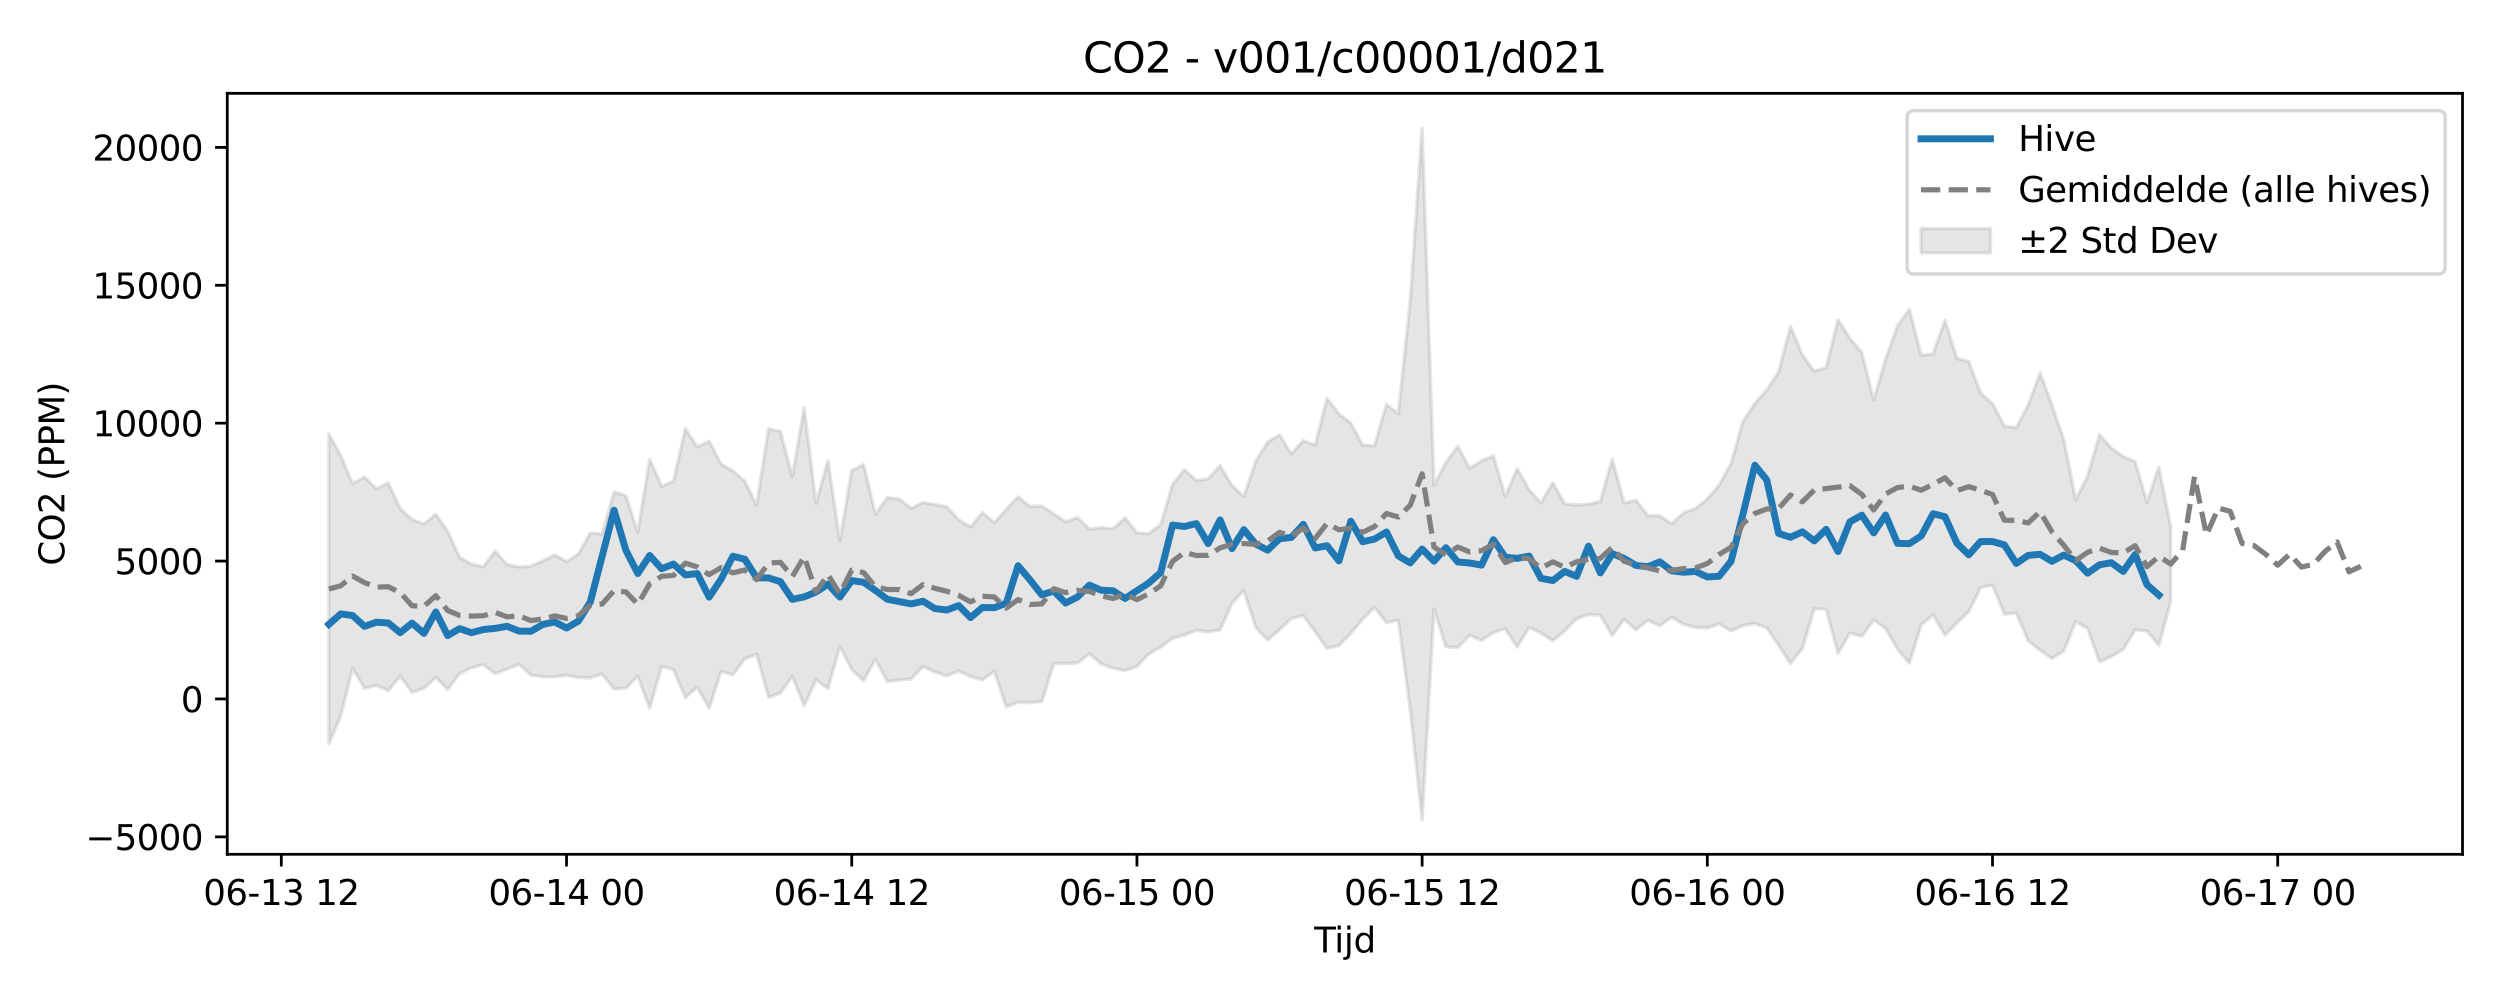 <?xml version="1.0" encoding="utf-8" standalone="no"?>
<!DOCTYPE svg PUBLIC "-//W3C//DTD SVG 1.1//EN"
  "http://www.w3.org/Graphics/SVG/1.1/DTD/svg11.dtd">
<svg xmlns:xlink="http://www.w3.org/1999/xlink" width="720pt" height="288pt" viewBox="0 0 720 288" xmlns="http://www.w3.org/2000/svg" version="1.1">
 <defs>
  <style type="text/css">*{stroke-linejoin: round; stroke-linecap: butt}</style>
 </defs>
 <g id="figure_1">
  <g id="patch_1">
   <path d="M 0 288 
L 720 288 
L 720 0 
L 0 0 
z
" style="fill: #ffffff"/>
  </g>
  <g id="axes_1">
   <g id="patch_2">
    <path d="M 65.45 246.04 
L 709.2 246.04 
L 709.2 26.88 
L 65.45 26.88 
z
" style="fill: #ffffff"/>
   </g>
   <g id="FillBetweenPolyCollection_1">
    <defs>
     <path id="m961be14d4e" d="M 94.711 -163.042 
L 94.711 -73.68 
L 98.134 -81.806 
L 101.556 -95.493 
L 104.979 -89.748 
L 108.401 -90.618 
L 111.823 -89.116 
L 115.246 -93.224 
L 118.668 -88.65 
L 122.09 -89.725 
L 125.513 -92.974 
L 128.935 -89.428 
L 132.358 -93.991 
L 135.78 -95.638 
L 139.202 -96.574 
L 142.625 -93.991 
L 146.047 -95.302 
L 149.469 -96.642 
L 152.892 -93.584 
L 156.314 -93.06 
L 159.737 -93.038 
L 163.159 -93.54 
L 166.581 -92.862 
L 170.004 -92.791 
L 173.426 -93.883 
L 176.849 -89.518 
L 180.271 -89.83 
L 183.693 -93.233 
L 187.116 -84.032 
L 190.538 -96.089 
L 193.96 -95.165 
L 197.383 -87.108 
L 200.805 -90.154 
L 204.228 -84.032 
L 207.65 -94.606 
L 211.072 -93.648 
L 214.495 -98.287 
L 217.917 -99.565 
L 221.339 -87.158 
L 224.762 -88.367 
L 228.184 -93.163 
L 231.607 -84.778 
L 235.029 -92.229 
L 238.451 -89.687 
L 241.874 -101.799 
L 245.296 -95.17 
L 248.719 -91.95 
L 252.141 -98.112 
L 255.563 -91.698 
L 258.986 -92.192 
L 262.408 -92.432 
L 265.83 -96.026 
L 269.253 -94.453 
L 272.675 -93.35 
L 276.098 -94.751 
L 279.52 -93.149 
L 282.942 -92.214 
L 286.365 -94.69 
L 289.787 -84.427 
L 293.21 -85.749 
L 296.632 -85.642 
L 300.054 -85.922 
L 303.477 -96.878 
L 306.899 -96.915 
L 310.321 -97.052 
L 313.744 -99.702 
L 317.166 -96.78 
L 320.589 -95.551 
L 324.011 -94.89 
L 327.433 -96.06 
L 330.856 -99.667 
L 334.278 -101.636 
L 337.7 -104.149 
L 341.123 -105.129 
L 344.545 -106.464 
L 347.968 -106.031 
L 351.39 -106.551 
L 354.812 -114.322 
L 358.235 -117.931 
L 361.657 -107.316 
L 365.08 -103.682 
L 368.502 -106.59 
L 371.924 -109.899 
L 375.347 -110.711 
L 378.769 -106.063 
L 382.191 -101.258 
L 385.614 -102.054 
L 389.036 -105.59 
L 392.459 -109.633 
L 395.881 -113.046 
L 399.303 -108.654 
L 402.726 -109.371 
L 406.148 -83.58 
L 409.57 -51.922 
L 412.993 -112.604 
L 416.415 -101.773 
L 419.838 -101.484 
L 423.26 -105.042 
L 426.682 -103.551 
L 430.105 -105.84 
L 433.527 -106.954 
L 436.95 -101.615 
L 440.372 -107.307 
L 443.794 -105.653 
L 447.217 -103.421 
L 450.639 -106.327 
L 454.061 -109.816 
L 457.484 -111.025 
L 460.906 -110.796 
L 464.329 -105.009 
L 467.751 -109.615 
L 471.173 -106.638 
L 474.596 -109.355 
L 478.018 -107.757 
L 481.44 -110.27 
L 484.863 -108.201 
L 488.285 -107.299 
L 491.708 -107.111 
L 495.13 -108.323 
L 498.552 -106.271 
L 501.975 -107.834 
L 505.397 -108.431 
L 508.82 -107.189 
L 512.242 -102.196 
L 515.664 -96.897 
L 519.087 -101.253 
L 522.509 -112.696 
L 525.931 -112.519 
L 529.354 -99.861 
L 532.776 -105.693 
L 536.199 -104.758 
L 539.621 -109.466 
L 543.043 -106.975 
L 546.466 -101.075 
L 549.888 -97.002 
L 553.311 -108.002 
L 556.733 -110.962 
L 560.155 -105.039 
L 563.578 -108.609 
L 567 -111.819 
L 570.422 -118.778 
L 573.845 -119.501 
L 577.267 -111.116 
L 580.69 -111.425 
L 584.112 -103.491 
L 587.534 -100.711 
L 590.957 -98.356 
L 594.379 -100.538 
L 597.801 -108.984 
L 601.224 -107.026 
L 604.646 -97.409 
L 608.069 -98.893 
L 611.491 -100.966 
L 614.913 -106.626 
L 618.336 -106.237 
L 621.758 -102.114 
L 625.181 -114.867 
L 625.181 -136.232 
L 625.181 -136.232 
L 621.758 -153.437 
L 618.336 -143.325 
L 614.913 -155.066 
L 611.491 -156.514 
L 608.069 -158.899 
L 604.646 -162.836 
L 601.224 -150.833 
L 597.801 -144.131 
L 594.379 -161.365 
L 590.957 -171.324 
L 587.534 -180.578 
L 584.112 -171.322 
L 580.69 -164.854 
L 577.267 -165.238 
L 573.845 -171.685 
L 570.422 -174.815 
L 567 -183.863 
L 563.578 -184.768 
L 560.155 -195.735 
L 556.733 -186.06 
L 553.311 -185.655 
L 549.888 -198.959 
L 546.466 -194.086 
L 543.043 -184.501 
L 539.621 -172.765 
L 536.199 -186.476 
L 532.776 -190.555 
L 529.354 -195.904 
L 525.931 -182.135 
L 522.509 -181.066 
L 519.087 -185.698 
L 515.664 -193.991 
L 512.242 -180.906 
L 508.82 -175.632 
L 505.397 -171.829 
L 501.975 -166.573 
L 498.552 -154.562 
L 495.13 -148.34 
L 491.708 -144.297 
L 488.285 -141.555 
L 484.863 -140.299 
L 481.44 -137.127 
L 478.018 -139.417 
L 474.596 -139.465 
L 471.173 -143.922 
L 467.751 -143.095 
L 464.329 -155.714 
L 460.906 -143.597 
L 457.484 -142.789 
L 454.061 -142.579 
L 450.639 -142.916 
L 447.217 -148.944 
L 443.794 -143.097 
L 440.372 -146.927 
L 436.95 -153.07 
L 433.527 -145.032 
L 430.105 -156.709 
L 426.682 -155.269 
L 423.26 -153.07 
L 419.838 -159.448 
L 416.415 -154.785 
L 412.993 -148.272 
L 409.57 -251.158 
L 406.148 -201.471 
L 402.726 -168.814 
L 399.303 -171.554 
L 395.881 -159.676 
L 392.459 -159.793 
L 389.036 -166.129 
L 385.614 -168.806 
L 382.191 -173.262 
L 378.769 -159.774 
L 375.347 -161.117 
L 371.924 -157.29 
L 368.502 -162.764 
L 365.08 -160.688 
L 361.657 -155.123 
L 358.235 -145.018 
L 354.812 -148.195 
L 351.39 -153.881 
L 347.968 -150.111 
L 344.545 -149.572 
L 341.123 -152.716 
L 337.7 -148.492 
L 334.278 -136.922 
L 330.856 -134.307 
L 327.433 -134.569 
L 324.011 -138.863 
L 320.589 -135.698 
L 317.166 -136.073 
L 313.744 -135.585 
L 310.321 -138.949 
L 306.899 -137.73 
L 303.477 -139.997 
L 300.054 -142.263 
L 296.632 -142.143 
L 293.21 -144.918 
L 289.787 -141.291 
L 286.365 -137.456 
L 282.942 -140.391 
L 279.52 -136.173 
L 276.098 -138.328 
L 272.675 -142.071 
L 269.253 -142.677 
L 265.83 -143.262 
L 262.408 -141.618 
L 258.986 -144.251 
L 255.563 -144.74 
L 252.141 -139.885 
L 248.719 -154.225 
L 245.296 -152.444 
L 241.874 -132.227 
L 238.451 -155.365 
L 235.029 -142.961 
L 231.607 -170.58 
L 228.184 -150.699 
L 224.762 -163.714 
L 221.339 -164.545 
L 217.917 -142.55 
L 214.495 -149.415 
L 211.072 -152.381 
L 207.65 -154.407 
L 204.228 -160.992 
L 200.805 -159.312 
L 197.383 -164.528 
L 193.96 -149.386 
L 190.538 -147.965 
L 187.116 -155.733 
L 183.693 -134.748 
L 180.271 -145.217 
L 176.849 -146.291 
L 173.426 -134.232 
L 170.004 -134.483 
L 166.581 -128.479 
L 163.159 -126.27 
L 159.737 -128.215 
L 156.314 -126.431 
L 152.892 -124.966 
L 149.469 -124.707 
L 146.047 -125.381 
L 142.625 -129.242 
L 139.202 -124.782 
L 135.78 -125.475 
L 132.358 -127.518 
L 128.935 -134.918 
L 125.513 -139.876 
L 122.09 -137.074 
L 118.668 -138.431 
L 115.246 -141.495 
L 111.823 -148.914 
L 108.401 -147.2 
L 104.979 -150.639 
L 101.556 -148.695 
L 98.134 -156.778 
L 94.711 -163.042 
z
" style="stroke: #808080; stroke-opacity: 0.2"/>
    </defs>
    <g clip-path="url(#pe9d99f3ee6)">
     <use xlink:href="#m961be14d4e" x="0" y="288" style="fill: #808080; fill-opacity: 0.2; stroke: #808080; stroke-opacity: 0.2"/>
    </g>
   </g>
   <g id="matplotlib.axis_1">
    <g id="xtick_1">
     <g id="line2d_1">
      <defs>
       <path id="m6cde50255c" d="M 0 0 
L 0 3.5 
" style="stroke: #000000; stroke-width: 0.8"/>
      </defs>
      <g>
       <use xlink:href="#m6cde50255c" x="81.022" y="246.04" style="stroke: #000000; stroke-width: 0.8"/>
      </g>
     </g>
     <g id="text_1">
      <!-- 06-13 12 -->
      <g transform="translate(58.541 260.638) scale(0.1 -0.1)">
       <defs>
        <path id="DejaVuSans-30" d="M 2034 4250 
Q 1547 4250 1301 3770 
Q 1056 3291 1056 2328 
Q 1056 1369 1301 889 
Q 1547 409 2034 409 
Q 2525 409 2770 889 
Q 3016 1369 3016 2328 
Q 3016 3291 2770 3770 
Q 2525 4250 2034 4250 
z
M 2034 4750 
Q 2819 4750 3233 4129 
Q 3647 3509 3647 2328 
Q 3647 1150 3233 529 
Q 2819 -91 2034 -91 
Q 1250 -91 836 529 
Q 422 1150 422 2328 
Q 422 3509 836 4129 
Q 1250 4750 2034 4750 
z
" transform="scale(0.016)"/>
        <path id="DejaVuSans-36" d="M 2113 2584 
Q 1688 2584 1439 2293 
Q 1191 2003 1191 1497 
Q 1191 994 1439 701 
Q 1688 409 2113 409 
Q 2538 409 2786 701 
Q 3034 994 3034 1497 
Q 3034 2003 2786 2293 
Q 2538 2584 2113 2584 
z
M 3366 4563 
L 3366 3988 
Q 3128 4100 2886 4159 
Q 2644 4219 2406 4219 
Q 1781 4219 1451 3797 
Q 1122 3375 1075 2522 
Q 1259 2794 1537 2939 
Q 1816 3084 2150 3084 
Q 2853 3084 3261 2657 
Q 3669 2231 3669 1497 
Q 3669 778 3244 343 
Q 2819 -91 2113 -91 
Q 1303 -91 875 529 
Q 447 1150 447 2328 
Q 447 3434 972 4092 
Q 1497 4750 2381 4750 
Q 2619 4750 2861 4703 
Q 3103 4656 3366 4563 
z
" transform="scale(0.016)"/>
        <path id="DejaVuSans-2d" d="M 313 2009 
L 1997 2009 
L 1997 1497 
L 313 1497 
L 313 2009 
z
" transform="scale(0.016)"/>
        <path id="DejaVuSans-31" d="M 794 531 
L 1825 531 
L 1825 4091 
L 703 3866 
L 703 4441 
L 1819 4666 
L 2450 4666 
L 2450 531 
L 3481 531 
L 3481 0 
L 794 0 
L 794 531 
z
" transform="scale(0.016)"/>
        <path id="DejaVuSans-33" d="M 2597 2516 
Q 3050 2419 3304 2112 
Q 3559 1806 3559 1356 
Q 3559 666 3084 287 
Q 2609 -91 1734 -91 
Q 1441 -91 1130 -33 
Q 819 25 488 141 
L 488 750 
Q 750 597 1062 519 
Q 1375 441 1716 441 
Q 2309 441 2620 675 
Q 2931 909 2931 1356 
Q 2931 1769 2642 2001 
Q 2353 2234 1838 2234 
L 1294 2234 
L 1294 2753 
L 1863 2753 
Q 2328 2753 2575 2939 
Q 2822 3125 2822 3475 
Q 2822 3834 2567 4026 
Q 2313 4219 1838 4219 
Q 1578 4219 1281 4162 
Q 984 4106 628 3988 
L 628 4550 
Q 988 4650 1302 4700 
Q 1616 4750 1894 4750 
Q 2613 4750 3031 4423 
Q 3450 4097 3450 3541 
Q 3450 3153 3228 2886 
Q 3006 2619 2597 2516 
z
" transform="scale(0.016)"/>
        <path id="DejaVuSans-20" transform="scale(0.016)"/>
        <path id="DejaVuSans-32" d="M 1228 531 
L 3431 531 
L 3431 0 
L 469 0 
L 469 531 
Q 828 903 1448 1529 
Q 2069 2156 2228 2338 
Q 2531 2678 2651 2914 
Q 2772 3150 2772 3378 
Q 2772 3750 2511 3984 
Q 2250 4219 1831 4219 
Q 1534 4219 1204 4116 
Q 875 4013 500 3803 
L 500 4441 
Q 881 4594 1212 4672 
Q 1544 4750 1819 4750 
Q 2544 4750 2975 4387 
Q 3406 4025 3406 3419 
Q 3406 3131 3298 2873 
Q 3191 2616 2906 2266 
Q 2828 2175 2409 1742 
Q 1991 1309 1228 531 
z
" transform="scale(0.016)"/>
       </defs>
       <use xlink:href="#DejaVuSans-30"/>
       <use xlink:href="#DejaVuSans-36" transform="translate(63.623 0)"/>
       <use xlink:href="#DejaVuSans-2d" transform="translate(127.246 0)"/>
       <use xlink:href="#DejaVuSans-31" transform="translate(163.33 0)"/>
       <use xlink:href="#DejaVuSans-33" transform="translate(226.953 0)"/>
       <use xlink:href="#DejaVuSans-20" transform="translate(290.576 0)"/>
       <use xlink:href="#DejaVuSans-31" transform="translate(322.363 0)"/>
       <use xlink:href="#DejaVuSans-32" transform="translate(385.986 0)"/>
      </g>
     </g>
    </g>
    <g id="xtick_2">
     <g id="line2d_2">
      <g>
       <use xlink:href="#m6cde50255c" x="163.159" y="246.04" style="stroke: #000000; stroke-width: 0.8"/>
      </g>
     </g>
     <g id="text_2">
      <!-- 06-14 00 -->
      <g transform="translate(140.679 260.638) scale(0.1 -0.1)">
       <defs>
        <path id="DejaVuSans-34" d="M 2419 4116 
L 825 1625 
L 2419 1625 
L 2419 4116 
z
M 2253 4666 
L 3047 4666 
L 3047 1625 
L 3713 1625 
L 3713 1100 
L 3047 1100 
L 3047 0 
L 2419 0 
L 2419 1100 
L 313 1100 
L 313 1709 
L 2253 4666 
z
" transform="scale(0.016)"/>
       </defs>
       <use xlink:href="#DejaVuSans-30"/>
       <use xlink:href="#DejaVuSans-36" transform="translate(63.623 0)"/>
       <use xlink:href="#DejaVuSans-2d" transform="translate(127.246 0)"/>
       <use xlink:href="#DejaVuSans-31" transform="translate(163.33 0)"/>
       <use xlink:href="#DejaVuSans-34" transform="translate(226.953 0)"/>
       <use xlink:href="#DejaVuSans-20" transform="translate(290.576 0)"/>
       <use xlink:href="#DejaVuSans-30" transform="translate(322.363 0)"/>
       <use xlink:href="#DejaVuSans-30" transform="translate(385.986 0)"/>
      </g>
     </g>
    </g>
    <g id="xtick_3">
     <g id="line2d_3">
      <g>
       <use xlink:href="#m6cde50255c" x="245.296" y="246.04" style="stroke: #000000; stroke-width: 0.8"/>
      </g>
     </g>
     <g id="text_3">
      <!-- 06-14 12 -->
      <g transform="translate(222.816 260.638) scale(0.1 -0.1)">
       <use xlink:href="#DejaVuSans-30"/>
       <use xlink:href="#DejaVuSans-36" transform="translate(63.623 0)"/>
       <use xlink:href="#DejaVuSans-2d" transform="translate(127.246 0)"/>
       <use xlink:href="#DejaVuSans-31" transform="translate(163.33 0)"/>
       <use xlink:href="#DejaVuSans-34" transform="translate(226.953 0)"/>
       <use xlink:href="#DejaVuSans-20" transform="translate(290.576 0)"/>
       <use xlink:href="#DejaVuSans-31" transform="translate(322.363 0)"/>
       <use xlink:href="#DejaVuSans-32" transform="translate(385.986 0)"/>
      </g>
     </g>
    </g>
    <g id="xtick_4">
     <g id="line2d_4">
      <g>
       <use xlink:href="#m6cde50255c" x="327.433" y="246.04" style="stroke: #000000; stroke-width: 0.8"/>
      </g>
     </g>
     <g id="text_4">
      <!-- 06-15 00 -->
      <g transform="translate(304.953 260.638) scale(0.1 -0.1)">
       <defs>
        <path id="DejaVuSans-35" d="M 691 4666 
L 3169 4666 
L 3169 4134 
L 1269 4134 
L 1269 2991 
Q 1406 3038 1543 3061 
Q 1681 3084 1819 3084 
Q 2600 3084 3056 2656 
Q 3513 2228 3513 1497 
Q 3513 744 3044 326 
Q 2575 -91 1722 -91 
Q 1428 -91 1123 -41 
Q 819 9 494 109 
L 494 744 
Q 775 591 1075 516 
Q 1375 441 1709 441 
Q 2250 441 2565 725 
Q 2881 1009 2881 1497 
Q 2881 1984 2565 2268 
Q 2250 2553 1709 2553 
Q 1456 2553 1204 2497 
Q 953 2441 691 2322 
L 691 4666 
z
" transform="scale(0.016)"/>
       </defs>
       <use xlink:href="#DejaVuSans-30"/>
       <use xlink:href="#DejaVuSans-36" transform="translate(63.623 0)"/>
       <use xlink:href="#DejaVuSans-2d" transform="translate(127.246 0)"/>
       <use xlink:href="#DejaVuSans-31" transform="translate(163.33 0)"/>
       <use xlink:href="#DejaVuSans-35" transform="translate(226.953 0)"/>
       <use xlink:href="#DejaVuSans-20" transform="translate(290.576 0)"/>
       <use xlink:href="#DejaVuSans-30" transform="translate(322.363 0)"/>
       <use xlink:href="#DejaVuSans-30" transform="translate(385.986 0)"/>
      </g>
     </g>
    </g>
    <g id="xtick_5">
     <g id="line2d_5">
      <g>
       <use xlink:href="#m6cde50255c" x="409.57" y="246.04" style="stroke: #000000; stroke-width: 0.8"/>
      </g>
     </g>
     <g id="text_5">
      <!-- 06-15 12 -->
      <g transform="translate(387.09 260.638) scale(0.1 -0.1)">
       <use xlink:href="#DejaVuSans-30"/>
       <use xlink:href="#DejaVuSans-36" transform="translate(63.623 0)"/>
       <use xlink:href="#DejaVuSans-2d" transform="translate(127.246 0)"/>
       <use xlink:href="#DejaVuSans-31" transform="translate(163.33 0)"/>
       <use xlink:href="#DejaVuSans-35" transform="translate(226.953 0)"/>
       <use xlink:href="#DejaVuSans-20" transform="translate(290.576 0)"/>
       <use xlink:href="#DejaVuSans-31" transform="translate(322.363 0)"/>
       <use xlink:href="#DejaVuSans-32" transform="translate(385.986 0)"/>
      </g>
     </g>
    </g>
    <g id="xtick_6">
     <g id="line2d_6">
      <g>
       <use xlink:href="#m6cde50255c" x="491.708" y="246.04" style="stroke: #000000; stroke-width: 0.8"/>
      </g>
     </g>
     <g id="text_6">
      <!-- 06-16 00 -->
      <g transform="translate(469.227 260.638) scale(0.1 -0.1)">
       <use xlink:href="#DejaVuSans-30"/>
       <use xlink:href="#DejaVuSans-36" transform="translate(63.623 0)"/>
       <use xlink:href="#DejaVuSans-2d" transform="translate(127.246 0)"/>
       <use xlink:href="#DejaVuSans-31" transform="translate(163.33 0)"/>
       <use xlink:href="#DejaVuSans-36" transform="translate(226.953 0)"/>
       <use xlink:href="#DejaVuSans-20" transform="translate(290.576 0)"/>
       <use xlink:href="#DejaVuSans-30" transform="translate(322.363 0)"/>
       <use xlink:href="#DejaVuSans-30" transform="translate(385.986 0)"/>
      </g>
     </g>
    </g>
    <g id="xtick_7">
     <g id="line2d_7">
      <g>
       <use xlink:href="#m6cde50255c" x="573.845" y="246.04" style="stroke: #000000; stroke-width: 0.8"/>
      </g>
     </g>
     <g id="text_7">
      <!-- 06-16 12 -->
      <g transform="translate(551.364 260.638) scale(0.1 -0.1)">
       <use xlink:href="#DejaVuSans-30"/>
       <use xlink:href="#DejaVuSans-36" transform="translate(63.623 0)"/>
       <use xlink:href="#DejaVuSans-2d" transform="translate(127.246 0)"/>
       <use xlink:href="#DejaVuSans-31" transform="translate(163.33 0)"/>
       <use xlink:href="#DejaVuSans-36" transform="translate(226.953 0)"/>
       <use xlink:href="#DejaVuSans-20" transform="translate(290.576 0)"/>
       <use xlink:href="#DejaVuSans-31" transform="translate(322.363 0)"/>
       <use xlink:href="#DejaVuSans-32" transform="translate(385.986 0)"/>
      </g>
     </g>
    </g>
    <g id="xtick_8">
     <g id="line2d_8">
      <g>
       <use xlink:href="#m6cde50255c" x="655.982" y="246.04" style="stroke: #000000; stroke-width: 0.8"/>
      </g>
     </g>
     <g id="text_8">
      <!-- 06-17 00 -->
      <g transform="translate(633.501 260.638) scale(0.1 -0.1)">
       <defs>
        <path id="DejaVuSans-37" d="M 525 4666 
L 3525 4666 
L 3525 4397 
L 1831 0 
L 1172 0 
L 2766 4134 
L 525 4134 
L 525 4666 
z
" transform="scale(0.016)"/>
       </defs>
       <use xlink:href="#DejaVuSans-30"/>
       <use xlink:href="#DejaVuSans-36" transform="translate(63.623 0)"/>
       <use xlink:href="#DejaVuSans-2d" transform="translate(127.246 0)"/>
       <use xlink:href="#DejaVuSans-31" transform="translate(163.33 0)"/>
       <use xlink:href="#DejaVuSans-37" transform="translate(226.953 0)"/>
       <use xlink:href="#DejaVuSans-20" transform="translate(290.576 0)"/>
       <use xlink:href="#DejaVuSans-30" transform="translate(322.363 0)"/>
       <use xlink:href="#DejaVuSans-30" transform="translate(385.986 0)"/>
      </g>
     </g>
    </g>
    <g id="text_9">
     <!-- Tijd -->
     <g transform="translate(378.475 274.317) scale(0.1 -0.1)">
      <defs>
       <path id="DejaVuSans-54" d="M -19 4666 
L 3928 4666 
L 3928 4134 
L 2272 4134 
L 2272 0 
L 1638 0 
L 1638 4134 
L -19 4134 
L -19 4666 
z
" transform="scale(0.016)"/>
       <path id="DejaVuSans-69" d="M 603 3500 
L 1178 3500 
L 1178 0 
L 603 0 
L 603 3500 
z
M 603 4863 
L 1178 4863 
L 1178 4134 
L 603 4134 
L 603 4863 
z
" transform="scale(0.016)"/>
       <path id="DejaVuSans-6a" d="M 603 3500 
L 1178 3500 
L 1178 -63 
Q 1178 -731 923 -1031 
Q 669 -1331 103 -1331 
L -116 -1331 
L -116 -844 
L 38 -844 
Q 366 -844 484 -692 
Q 603 -541 603 -63 
L 603 3500 
z
M 603 4863 
L 1178 4863 
L 1178 4134 
L 603 4134 
L 603 4863 
z
" transform="scale(0.016)"/>
       <path id="DejaVuSans-64" d="M 2906 2969 
L 2906 4863 
L 3481 4863 
L 3481 0 
L 2906 0 
L 2906 525 
Q 2725 213 2448 61 
Q 2172 -91 1784 -91 
Q 1150 -91 751 415 
Q 353 922 353 1747 
Q 353 2572 751 3078 
Q 1150 3584 1784 3584 
Q 2172 3584 2448 3432 
Q 2725 3281 2906 2969 
z
M 947 1747 
Q 947 1113 1208 752 
Q 1469 391 1925 391 
Q 2381 391 2643 752 
Q 2906 1113 2906 1747 
Q 2906 2381 2643 2742 
Q 2381 3103 1925 3103 
Q 1469 3103 1208 2742 
Q 947 2381 947 1747 
z
" transform="scale(0.016)"/>
      </defs>
      <use xlink:href="#DejaVuSans-54"/>
      <use xlink:href="#DejaVuSans-69" transform="translate(57.959 0)"/>
      <use xlink:href="#DejaVuSans-6a" transform="translate(85.742 0)"/>
      <use xlink:href="#DejaVuSans-64" transform="translate(113.525 0)"/>
     </g>
    </g>
   </g>
   <g id="matplotlib.axis_2">
    <g id="ytick_1">
     <g id="line2d_9">
      <defs>
       <path id="m0ac3d6a576" d="M 0 0 
L -3.5 0 
" style="stroke: #000000; stroke-width: 0.8"/>
      </defs>
      <g>
       <use xlink:href="#m0ac3d6a576" x="65.45" y="241.011" style="stroke: #000000; stroke-width: 0.8"/>
      </g>
     </g>
     <g id="text_10">
      <!-- −5000 -->
      <g transform="translate(24.62 244.81) scale(0.1 -0.1)">
       <defs>
        <path id="DejaVuSans-2212" d="M 678 2272 
L 4684 2272 
L 4684 1741 
L 678 1741 
L 678 2272 
z
" transform="scale(0.016)"/>
       </defs>
       <use xlink:href="#DejaVuSans-2212"/>
       <use xlink:href="#DejaVuSans-35" transform="translate(83.789 0)"/>
       <use xlink:href="#DejaVuSans-30" transform="translate(147.412 0)"/>
       <use xlink:href="#DejaVuSans-30" transform="translate(211.035 0)"/>
       <use xlink:href="#DejaVuSans-30" transform="translate(274.658 0)"/>
      </g>
     </g>
    </g>
    <g id="ytick_2">
     <g id="line2d_10">
      <g>
       <use xlink:href="#m0ac3d6a576" x="65.45" y="201.298" style="stroke: #000000; stroke-width: 0.8"/>
      </g>
     </g>
     <g id="text_11">
      <!-- 0 -->
      <g transform="translate(52.087 205.098) scale(0.1 -0.1)">
       <use xlink:href="#DejaVuSans-30"/>
      </g>
     </g>
    </g>
    <g id="ytick_3">
     <g id="line2d_11">
      <g>
       <use xlink:href="#m0ac3d6a576" x="65.45" y="161.586" style="stroke: #000000; stroke-width: 0.8"/>
      </g>
     </g>
     <g id="text_12">
      <!-- 5000 -->
      <g transform="translate(33 165.385) scale(0.1 -0.1)">
       <use xlink:href="#DejaVuSans-35"/>
       <use xlink:href="#DejaVuSans-30" transform="translate(63.623 0)"/>
       <use xlink:href="#DejaVuSans-30" transform="translate(127.246 0)"/>
       <use xlink:href="#DejaVuSans-30" transform="translate(190.869 0)"/>
      </g>
     </g>
    </g>
    <g id="ytick_4">
     <g id="line2d_12">
      <g>
       <use xlink:href="#m0ac3d6a576" x="65.45" y="121.874" style="stroke: #000000; stroke-width: 0.8"/>
      </g>
     </g>
     <g id="text_13">
      <!-- 10000 -->
      <g transform="translate(26.637 125.673) scale(0.1 -0.1)">
       <use xlink:href="#DejaVuSans-31"/>
       <use xlink:href="#DejaVuSans-30" transform="translate(63.623 0)"/>
       <use xlink:href="#DejaVuSans-30" transform="translate(127.246 0)"/>
       <use xlink:href="#DejaVuSans-30" transform="translate(190.869 0)"/>
       <use xlink:href="#DejaVuSans-30" transform="translate(254.492 0)"/>
      </g>
     </g>
    </g>
    <g id="ytick_5">
     <g id="line2d_13">
      <g>
       <use xlink:href="#m0ac3d6a576" x="65.45" y="82.162" style="stroke: #000000; stroke-width: 0.8"/>
      </g>
     </g>
     <g id="text_14">
      <!-- 15000 -->
      <g transform="translate(26.637 85.961) scale(0.1 -0.1)">
       <use xlink:href="#DejaVuSans-31"/>
       <use xlink:href="#DejaVuSans-35" transform="translate(63.623 0)"/>
       <use xlink:href="#DejaVuSans-30" transform="translate(127.246 0)"/>
       <use xlink:href="#DejaVuSans-30" transform="translate(190.869 0)"/>
       <use xlink:href="#DejaVuSans-30" transform="translate(254.492 0)"/>
      </g>
     </g>
    </g>
    <g id="ytick_6">
     <g id="line2d_14">
      <g>
       <use xlink:href="#m0ac3d6a576" x="65.45" y="42.449" style="stroke: #000000; stroke-width: 0.8"/>
      </g>
     </g>
     <g id="text_15">
      <!-- 20000 -->
      <g transform="translate(26.637 46.248) scale(0.1 -0.1)">
       <use xlink:href="#DejaVuSans-32"/>
       <use xlink:href="#DejaVuSans-30" transform="translate(63.623 0)"/>
       <use xlink:href="#DejaVuSans-30" transform="translate(127.246 0)"/>
       <use xlink:href="#DejaVuSans-30" transform="translate(190.869 0)"/>
       <use xlink:href="#DejaVuSans-30" transform="translate(254.492 0)"/>
      </g>
     </g>
    </g>
    <g id="text_16">
     <!-- CO2 (PPM) -->
     <g transform="translate(18.541 162.903) rotate(-90) scale(0.1 -0.1)">
      <defs>
       <path id="DejaVuSans-43" d="M 4122 4306 
L 4122 3641 
Q 3803 3938 3442 4084 
Q 3081 4231 2675 4231 
Q 1875 4231 1450 3742 
Q 1025 3253 1025 2328 
Q 1025 1406 1450 917 
Q 1875 428 2675 428 
Q 3081 428 3442 575 
Q 3803 722 4122 1019 
L 4122 359 
Q 3791 134 3420 21 
Q 3050 -91 2638 -91 
Q 1578 -91 968 557 
Q 359 1206 359 2328 
Q 359 3453 968 4101 
Q 1578 4750 2638 4750 
Q 3056 4750 3426 4639 
Q 3797 4528 4122 4306 
z
" transform="scale(0.016)"/>
       <path id="DejaVuSans-4f" d="M 2522 4238 
Q 1834 4238 1429 3725 
Q 1025 3213 1025 2328 
Q 1025 1447 1429 934 
Q 1834 422 2522 422 
Q 3209 422 3611 934 
Q 4013 1447 4013 2328 
Q 4013 3213 3611 3725 
Q 3209 4238 2522 4238 
z
M 2522 4750 
Q 3503 4750 4090 4092 
Q 4678 3434 4678 2328 
Q 4678 1225 4090 567 
Q 3503 -91 2522 -91 
Q 1538 -91 948 565 
Q 359 1222 359 2328 
Q 359 3434 948 4092 
Q 1538 4750 2522 4750 
z
" transform="scale(0.016)"/>
       <path id="DejaVuSans-28" d="M 1984 4856 
Q 1566 4138 1362 3434 
Q 1159 2731 1159 2009 
Q 1159 1288 1364 580 
Q 1569 -128 1984 -844 
L 1484 -844 
Q 1016 -109 783 600 
Q 550 1309 550 2009 
Q 550 2706 781 3412 
Q 1013 4119 1484 4856 
L 1984 4856 
z
" transform="scale(0.016)"/>
       <path id="DejaVuSans-50" d="M 1259 4147 
L 1259 2394 
L 2053 2394 
Q 2494 2394 2734 2622 
Q 2975 2850 2975 3272 
Q 2975 3691 2734 3919 
Q 2494 4147 2053 4147 
L 1259 4147 
z
M 628 4666 
L 2053 4666 
Q 2838 4666 3239 4311 
Q 3641 3956 3641 3272 
Q 3641 2581 3239 2228 
Q 2838 1875 2053 1875 
L 1259 1875 
L 1259 0 
L 628 0 
L 628 4666 
z
" transform="scale(0.016)"/>
       <path id="DejaVuSans-4d" d="M 628 4666 
L 1569 4666 
L 2759 1491 
L 3956 4666 
L 4897 4666 
L 4897 0 
L 4281 0 
L 4281 4097 
L 3078 897 
L 2444 897 
L 1241 4097 
L 1241 0 
L 628 0 
L 628 4666 
z
" transform="scale(0.016)"/>
       <path id="DejaVuSans-29" d="M 513 4856 
L 1013 4856 
Q 1481 4119 1714 3412 
Q 1947 2706 1947 2009 
Q 1947 1309 1714 600 
Q 1481 -109 1013 -844 
L 513 -844 
Q 928 -128 1133 580 
Q 1338 1288 1338 2009 
Q 1338 2731 1133 3434 
Q 928 4138 513 4856 
z
" transform="scale(0.016)"/>
      </defs>
      <use xlink:href="#DejaVuSans-43"/>
      <use xlink:href="#DejaVuSans-4f" transform="translate(69.824 0)"/>
      <use xlink:href="#DejaVuSans-32" transform="translate(148.535 0)"/>
      <use xlink:href="#DejaVuSans-20" transform="translate(212.158 0)"/>
      <use xlink:href="#DejaVuSans-28" transform="translate(243.945 0)"/>
      <use xlink:href="#DejaVuSans-50" transform="translate(282.959 0)"/>
      <use xlink:href="#DejaVuSans-50" transform="translate(343.262 0)"/>
      <use xlink:href="#DejaVuSans-4d" transform="translate(403.564 0)"/>
      <use xlink:href="#DejaVuSans-29" transform="translate(489.844 0)"/>
     </g>
    </g>
   </g>
   <g id="line2d_15">
    <path d="M 94.711 179.798 
L 98.134 176.808 
L 101.556 177.278 
L 104.979 180.389 
L 108.401 179.197 
L 111.823 179.409 
L 115.246 182.221 
L 118.668 179.453 
L 122.09 182.409 
L 125.513 176.24 
L 128.935 183.036 
L 132.358 181.053 
L 135.78 182.213 
L 139.202 181.315 
L 142.625 180.958 
L 146.047 180.375 
L 149.469 181.752 
L 152.892 181.818 
L 156.314 179.849 
L 159.737 179.115 
L 163.159 180.87 
L 166.581 178.88 
L 170.004 173.381 
L 176.849 146.94 
L 180.271 158.52 
L 183.693 165.174 
L 187.116 159.982 
L 190.538 163.802 
L 193.96 162.441 
L 197.383 165.579 
L 200.805 165.172 
L 204.228 171.967 
L 207.65 166.847 
L 211.072 160.194 
L 214.495 161.049 
L 217.917 166.405 
L 221.339 166.447 
L 224.762 167.514 
L 228.184 172.616 
L 231.607 171.903 
L 235.029 170.498 
L 238.451 168.239 
L 241.874 171.956 
L 245.296 167.213 
L 248.719 167.697 
L 252.141 170.061 
L 255.563 172.598 
L 262.408 173.921 
L 265.83 173.161 
L 269.253 175.271 
L 272.675 175.673 
L 276.098 174.411 
L 279.52 177.86 
L 282.942 174.967 
L 286.365 175.021 
L 289.787 173.743 
L 293.21 162.926 
L 296.632 166.992 
L 300.054 171.332 
L 303.477 170.212 
L 306.899 173.677 
L 310.321 171.933 
L 313.744 168.512 
L 317.166 169.984 
L 320.589 170.167 
L 324.011 172.346 
L 330.856 167.911 
L 334.278 164.885 
L 337.7 151.219 
L 341.123 151.632 
L 344.545 150.792 
L 347.968 156.553 
L 351.39 149.76 
L 354.812 158 
L 358.235 152.545 
L 361.657 156.702 
L 365.08 158.445 
L 368.502 155.171 
L 371.924 154.764 
L 375.347 151.025 
L 378.769 157.802 
L 382.191 157.17 
L 385.614 161.525 
L 389.036 150.117 
L 392.459 156.026 
L 395.881 155.24 
L 399.303 153.212 
L 402.726 160.104 
L 406.148 162.118 
L 409.57 158.121 
L 412.993 161.623 
L 416.415 157.745 
L 419.838 161.843 
L 423.26 162.142 
L 426.682 162.756 
L 430.105 155.452 
L 433.527 160.482 
L 436.95 160.805 
L 440.372 160.159 
L 443.794 166.558 
L 447.217 167.199 
L 450.639 164.562 
L 454.061 165.994 
L 457.484 157.303 
L 460.906 164.991 
L 464.329 159.452 
L 467.751 160.816 
L 471.173 162.844 
L 474.596 163.212 
L 478.018 161.806 
L 481.44 164.385 
L 484.863 164.811 
L 488.285 164.567 
L 491.708 166.158 
L 495.13 165.952 
L 498.552 161.626 
L 501.975 148.076 
L 505.397 133.981 
L 508.82 138.227 
L 512.242 153.633 
L 515.664 154.732 
L 519.087 153.167 
L 522.509 155.778 
L 525.931 152.466 
L 529.354 158.825 
L 532.776 150.284 
L 536.199 148.373 
L 539.621 153.466 
L 543.043 148.312 
L 546.466 156.487 
L 549.888 156.574 
L 553.311 154.351 
L 556.733 147.946 
L 560.155 148.823 
L 563.578 156.413 
L 567 159.786 
L 570.422 155.955 
L 573.845 155.958 
L 577.267 156.94 
L 580.69 162.275 
L 584.112 159.954 
L 587.534 159.632 
L 590.957 161.66 
L 594.379 159.857 
L 597.801 161.478 
L 601.224 165.081 
L 604.646 162.658 
L 608.069 162.068 
L 611.491 164.565 
L 614.913 159.696 
L 618.336 168.409 
L 621.758 171.395 
L 621.758 171.395 
" clip-path="url(#pe9d99f3ee6)" style="fill: none; stroke: #1f77b4; stroke-width: 2; stroke-linecap: square"/>
   </g>
   <g id="line2d_16">
    <path d="M 94.711 169.639 
L 98.134 168.708 
L 101.556 165.906 
L 104.979 167.806 
L 108.401 169.091 
L 111.823 168.985 
L 115.246 170.641 
L 118.668 174.459 
L 122.09 174.6 
L 125.513 171.575 
L 128.935 175.827 
L 132.358 177.246 
L 135.78 177.443 
L 139.202 177.322 
L 142.625 176.384 
L 146.047 177.658 
L 149.469 177.325 
L 152.892 178.725 
L 156.314 178.254 
L 159.737 177.374 
L 163.159 178.095 
L 166.581 177.33 
L 170.004 174.363 
L 173.426 173.943 
L 176.849 170.096 
L 180.271 170.476 
L 183.693 174.01 
L 187.116 168.118 
L 190.538 165.973 
L 193.96 165.724 
L 197.383 162.182 
L 200.805 163.267 
L 204.228 165.488 
L 207.65 163.493 
L 211.072 164.986 
L 214.495 164.149 
L 217.917 166.942 
L 221.339 162.149 
L 224.762 161.959 
L 228.184 166.069 
L 231.607 160.321 
L 235.029 170.405 
L 238.451 165.474 
L 241.874 170.987 
L 245.296 164.193 
L 248.719 164.913 
L 252.141 169.002 
L 255.563 169.781 
L 258.986 169.778 
L 262.408 170.975 
L 265.83 168.356 
L 269.253 169.435 
L 272.675 170.289 
L 276.098 171.46 
L 279.52 173.339 
L 282.942 171.698 
L 286.365 171.927 
L 289.787 175.141 
L 293.21 172.667 
L 296.632 174.107 
L 300.054 173.908 
L 303.477 169.563 
L 306.899 170.677 
L 310.321 170 
L 313.744 170.357 
L 317.166 171.574 
L 320.589 172.375 
L 324.011 171.124 
L 327.433 172.686 
L 330.856 171.013 
L 334.278 168.721 
L 337.7 161.679 
L 341.123 159.077 
L 344.545 159.982 
L 347.968 159.929 
L 351.39 157.784 
L 354.812 156.741 
L 358.235 156.526 
L 361.657 156.78 
L 365.08 155.815 
L 368.502 153.323 
L 371.924 154.405 
L 375.347 152.086 
L 378.769 155.081 
L 382.191 150.74 
L 385.614 152.57 
L 389.036 152.141 
L 392.459 153.287 
L 395.881 151.639 
L 399.303 147.896 
L 402.726 148.908 
L 406.148 145.475 
L 409.57 136.46 
L 412.993 157.562 
L 416.415 159.721 
L 419.838 157.534 
L 423.26 158.944 
L 426.682 158.59 
L 430.105 156.725 
L 433.527 162.007 
L 436.95 160.658 
L 440.372 160.883 
L 443.794 163.625 
L 447.217 161.817 
L 450.639 163.378 
L 454.061 161.802 
L 457.484 161.093 
L 460.906 160.803 
L 464.329 157.638 
L 467.751 161.645 
L 471.173 162.72 
L 478.018 164.413 
L 481.44 164.302 
L 484.863 163.75 
L 488.285 163.573 
L 491.708 162.296 
L 495.13 159.669 
L 498.552 157.584 
L 501.975 150.797 
L 505.397 147.87 
L 508.82 146.589 
L 512.242 146.449 
L 515.664 142.556 
L 519.087 144.525 
L 522.509 141.119 
L 532.776 139.876 
L 536.199 142.383 
L 539.621 146.885 
L 543.043 142.262 
L 546.466 140.42 
L 549.888 140.019 
L 553.311 141.171 
L 556.733 139.489 
L 560.155 137.613 
L 563.578 141.312 
L 567 140.159 
L 570.422 141.203 
L 573.845 142.407 
L 577.267 149.823 
L 580.69 149.861 
L 584.112 150.594 
L 587.534 147.356 
L 590.957 153.16 
L 594.379 157.048 
L 597.801 161.443 
L 601.224 159.07 
L 604.646 157.878 
L 608.069 159.104 
L 611.491 159.26 
L 614.913 157.154 
L 618.336 163.219 
L 621.758 160.224 
L 625.181 162.451 
L 628.603 158.51 
L 632.025 137.261 
L 635.448 154.07 
L 638.87 146.331 
L 642.292 147.258 
L 645.715 156.492 
L 649.137 157.115 
L 652.56 159.659 
L 655.982 162.772 
L 659.404 159.608 
L 662.827 163.312 
L 666.249 162.526 
L 669.671 158.739 
L 673.094 156.106 
L 676.516 164.68 
L 679.939 163.095 
L 679.939 163.095 
" clip-path="url(#pe9d99f3ee6)" style="fill: none; stroke-dasharray: 5.55,2.4; stroke-dashoffset: 0; stroke: #808080; stroke-width: 1.5"/>
   </g>
   <g id="patch_3">
    <path d="M 65.45 246.04 
L 65.45 26.88 
" style="fill: none; stroke: #000000; stroke-width: 0.8; stroke-linejoin: miter; stroke-linecap: square"/>
   </g>
   <g id="patch_4">
    <path d="M 709.2 246.04 
L 709.2 26.88 
" style="fill: none; stroke: #000000; stroke-width: 0.8; stroke-linejoin: miter; stroke-linecap: square"/>
   </g>
   <g id="patch_5">
    <path d="M 65.45 246.04 
L 709.2 246.04 
" style="fill: none; stroke: #000000; stroke-width: 0.8; stroke-linejoin: miter; stroke-linecap: square"/>
   </g>
   <g id="patch_6">
    <path d="M 65.45 26.88 
L 709.2 26.88 
" style="fill: none; stroke: #000000; stroke-width: 0.8; stroke-linejoin: miter; stroke-linecap: square"/>
   </g>
   <g id="text_17">
    <!-- CO2 - v001/c00001/d021 -->
    <g transform="translate(311.922 20.88) scale(0.12 -0.12)">
     <defs>
      <path id="DejaVuSans-76" d="M 191 3500 
L 800 3500 
L 1894 563 
L 2988 3500 
L 3597 3500 
L 2284 0 
L 1503 0 
L 191 3500 
z
" transform="scale(0.016)"/>
      <path id="DejaVuSans-2f" d="M 1625 4666 
L 2156 4666 
L 531 -594 
L 0 -594 
L 1625 4666 
z
" transform="scale(0.016)"/>
      <path id="DejaVuSans-63" d="M 3122 3366 
L 3122 2828 
Q 2878 2963 2633 3030 
Q 2388 3097 2138 3097 
Q 1578 3097 1268 2742 
Q 959 2388 959 1747 
Q 959 1106 1268 751 
Q 1578 397 2138 397 
Q 2388 397 2633 464 
Q 2878 531 3122 666 
L 3122 134 
Q 2881 22 2623 -34 
Q 2366 -91 2075 -91 
Q 1284 -91 818 406 
Q 353 903 353 1747 
Q 353 2603 823 3093 
Q 1294 3584 2113 3584 
Q 2378 3584 2631 3529 
Q 2884 3475 3122 3366 
z
" transform="scale(0.016)"/>
     </defs>
     <use xlink:href="#DejaVuSans-43"/>
     <use xlink:href="#DejaVuSans-4f" transform="translate(69.824 0)"/>
     <use xlink:href="#DejaVuSans-32" transform="translate(148.535 0)"/>
     <use xlink:href="#DejaVuSans-20" transform="translate(212.158 0)"/>
     <use xlink:href="#DejaVuSans-2d" transform="translate(243.945 0)"/>
     <use xlink:href="#DejaVuSans-20" transform="translate(280.029 0)"/>
     <use xlink:href="#DejaVuSans-76" transform="translate(311.816 0)"/>
     <use xlink:href="#DejaVuSans-30" transform="translate(370.996 0)"/>
     <use xlink:href="#DejaVuSans-30" transform="translate(434.619 0)"/>
     <use xlink:href="#DejaVuSans-31" transform="translate(498.242 0)"/>
     <use xlink:href="#DejaVuSans-2f" transform="translate(561.865 0)"/>
     <use xlink:href="#DejaVuSans-63" transform="translate(595.557 0)"/>
     <use xlink:href="#DejaVuSans-30" transform="translate(650.537 0)"/>
     <use xlink:href="#DejaVuSans-30" transform="translate(714.16 0)"/>
     <use xlink:href="#DejaVuSans-30" transform="translate(777.783 0)"/>
     <use xlink:href="#DejaVuSans-30" transform="translate(841.406 0)"/>
     <use xlink:href="#DejaVuSans-31" transform="translate(905.029 0)"/>
     <use xlink:href="#DejaVuSans-2f" transform="translate(968.652 0)"/>
     <use xlink:href="#DejaVuSans-64" transform="translate(1002.344 0)"/>
     <use xlink:href="#DejaVuSans-30" transform="translate(1065.82 0)"/>
     <use xlink:href="#DejaVuSans-32" transform="translate(1129.443 0)"/>
     <use xlink:href="#DejaVuSans-31" transform="translate(1193.066 0)"/>
    </g>
   </g>
   <g id="legend_1">
    <g id="patch_7">
     <path d="M 551.256 78.914 
L 702.2 78.914 
Q 704.2 78.914 704.2 76.914 
L 704.2 33.88 
Q 704.2 31.88 702.2 31.88 
L 551.256 31.88 
Q 549.256 31.88 549.256 33.88 
L 549.256 76.914 
Q 549.256 78.914 551.256 78.914 
z
" style="fill: #ffffff; opacity: 0.8; stroke: #cccccc; stroke-linejoin: miter"/>
    </g>
    <g id="line2d_17">
     <path d="M 553.256 39.978 
L 563.256 39.978 
L 573.256 39.978 
" style="fill: none; stroke: #1f77b4; stroke-width: 2; stroke-linecap: square"/>
    </g>
    <g id="text_18">
     <!-- Hive -->
     <g transform="translate(581.256 43.478) scale(0.1 -0.1)">
      <defs>
       <path id="DejaVuSans-48" d="M 628 4666 
L 1259 4666 
L 1259 2753 
L 3553 2753 
L 3553 4666 
L 4184 4666 
L 4184 0 
L 3553 0 
L 3553 2222 
L 1259 2222 
L 1259 0 
L 628 0 
L 628 4666 
z
" transform="scale(0.016)"/>
       <path id="DejaVuSans-65" d="M 3597 1894 
L 3597 1613 
L 953 1613 
Q 991 1019 1311 708 
Q 1631 397 2203 397 
Q 2534 397 2845 478 
Q 3156 559 3463 722 
L 3463 178 
Q 3153 47 2828 -22 
Q 2503 -91 2169 -91 
Q 1331 -91 842 396 
Q 353 884 353 1716 
Q 353 2575 817 3079 
Q 1281 3584 2069 3584 
Q 2775 3584 3186 3129 
Q 3597 2675 3597 1894 
z
M 3022 2063 
Q 3016 2534 2758 2815 
Q 2500 3097 2075 3097 
Q 1594 3097 1305 2825 
Q 1016 2553 972 2059 
L 3022 2063 
z
" transform="scale(0.016)"/>
      </defs>
      <use xlink:href="#DejaVuSans-48"/>
      <use xlink:href="#DejaVuSans-69" transform="translate(75.195 0)"/>
      <use xlink:href="#DejaVuSans-76" transform="translate(102.979 0)"/>
      <use xlink:href="#DejaVuSans-65" transform="translate(162.158 0)"/>
     </g>
    </g>
    <g id="line2d_18">
     <path d="M 553.256 54.657 
L 563.256 54.657 
L 573.256 54.657 
" style="fill: none; stroke-dasharray: 5.55,2.4; stroke-dashoffset: 0; stroke: #808080; stroke-width: 1.5"/>
    </g>
    <g id="text_19">
     <!-- Gemiddelde (alle hives) -->
     <g transform="translate(581.256 58.157) scale(0.1 -0.1)">
      <defs>
       <path id="DejaVuSans-47" d="M 3809 666 
L 3809 1919 
L 2778 1919 
L 2778 2438 
L 4434 2438 
L 4434 434 
Q 4069 175 3628 42 
Q 3188 -91 2688 -91 
Q 1594 -91 976 548 
Q 359 1188 359 2328 
Q 359 3472 976 4111 
Q 1594 4750 2688 4750 
Q 3144 4750 3555 4637 
Q 3966 4525 4313 4306 
L 4313 3634 
Q 3963 3931 3569 4081 
Q 3175 4231 2741 4231 
Q 1884 4231 1454 3753 
Q 1025 3275 1025 2328 
Q 1025 1384 1454 906 
Q 1884 428 2741 428 
Q 3075 428 3337 486 
Q 3600 544 3809 666 
z
" transform="scale(0.016)"/>
       <path id="DejaVuSans-6d" d="M 3328 2828 
Q 3544 3216 3844 3400 
Q 4144 3584 4550 3584 
Q 5097 3584 5394 3201 
Q 5691 2819 5691 2113 
L 5691 0 
L 5113 0 
L 5113 2094 
Q 5113 2597 4934 2840 
Q 4756 3084 4391 3084 
Q 3944 3084 3684 2787 
Q 3425 2491 3425 1978 
L 3425 0 
L 2847 0 
L 2847 2094 
Q 2847 2600 2669 2842 
Q 2491 3084 2119 3084 
Q 1678 3084 1418 2786 
Q 1159 2488 1159 1978 
L 1159 0 
L 581 0 
L 581 3500 
L 1159 3500 
L 1159 2956 
Q 1356 3278 1631 3431 
Q 1906 3584 2284 3584 
Q 2666 3584 2933 3390 
Q 3200 3197 3328 2828 
z
" transform="scale(0.016)"/>
       <path id="DejaVuSans-6c" d="M 603 4863 
L 1178 4863 
L 1178 0 
L 603 0 
L 603 4863 
z
" transform="scale(0.016)"/>
       <path id="DejaVuSans-61" d="M 2194 1759 
Q 1497 1759 1228 1600 
Q 959 1441 959 1056 
Q 959 750 1161 570 
Q 1363 391 1709 391 
Q 2188 391 2477 730 
Q 2766 1069 2766 1631 
L 2766 1759 
L 2194 1759 
z
M 3341 1997 
L 3341 0 
L 2766 0 
L 2766 531 
Q 2569 213 2275 61 
Q 1981 -91 1556 -91 
Q 1019 -91 701 211 
Q 384 513 384 1019 
Q 384 1609 779 1909 
Q 1175 2209 1959 2209 
L 2766 2209 
L 2766 2266 
Q 2766 2663 2505 2880 
Q 2244 3097 1772 3097 
Q 1472 3097 1187 3025 
Q 903 2953 641 2809 
L 641 3341 
Q 956 3463 1253 3523 
Q 1550 3584 1831 3584 
Q 2591 3584 2966 3190 
Q 3341 2797 3341 1997 
z
" transform="scale(0.016)"/>
       <path id="DejaVuSans-68" d="M 3513 2113 
L 3513 0 
L 2938 0 
L 2938 2094 
Q 2938 2591 2744 2837 
Q 2550 3084 2163 3084 
Q 1697 3084 1428 2787 
Q 1159 2491 1159 1978 
L 1159 0 
L 581 0 
L 581 4863 
L 1159 4863 
L 1159 2956 
Q 1366 3272 1645 3428 
Q 1925 3584 2291 3584 
Q 2894 3584 3203 3211 
Q 3513 2838 3513 2113 
z
" transform="scale(0.016)"/>
       <path id="DejaVuSans-73" d="M 2834 3397 
L 2834 2853 
Q 2591 2978 2328 3040 
Q 2066 3103 1784 3103 
Q 1356 3103 1142 2972 
Q 928 2841 928 2578 
Q 928 2378 1081 2264 
Q 1234 2150 1697 2047 
L 1894 2003 
Q 2506 1872 2764 1633 
Q 3022 1394 3022 966 
Q 3022 478 2636 193 
Q 2250 -91 1575 -91 
Q 1294 -91 989 -36 
Q 684 19 347 128 
L 347 722 
Q 666 556 975 473 
Q 1284 391 1588 391 
Q 1994 391 2212 530 
Q 2431 669 2431 922 
Q 2431 1156 2273 1281 
Q 2116 1406 1581 1522 
L 1381 1569 
Q 847 1681 609 1914 
Q 372 2147 372 2553 
Q 372 3047 722 3315 
Q 1072 3584 1716 3584 
Q 2034 3584 2315 3537 
Q 2597 3491 2834 3397 
z
" transform="scale(0.016)"/>
      </defs>
      <use xlink:href="#DejaVuSans-47"/>
      <use xlink:href="#DejaVuSans-65" transform="translate(77.49 0)"/>
      <use xlink:href="#DejaVuSans-6d" transform="translate(139.014 0)"/>
      <use xlink:href="#DejaVuSans-69" transform="translate(236.426 0)"/>
      <use xlink:href="#DejaVuSans-64" transform="translate(264.209 0)"/>
      <use xlink:href="#DejaVuSans-64" transform="translate(327.686 0)"/>
      <use xlink:href="#DejaVuSans-65" transform="translate(391.162 0)"/>
      <use xlink:href="#DejaVuSans-6c" transform="translate(452.686 0)"/>
      <use xlink:href="#DejaVuSans-64" transform="translate(480.469 0)"/>
      <use xlink:href="#DejaVuSans-65" transform="translate(543.945 0)"/>
      <use xlink:href="#DejaVuSans-20" transform="translate(605.469 0)"/>
      <use xlink:href="#DejaVuSans-28" transform="translate(637.256 0)"/>
      <use xlink:href="#DejaVuSans-61" transform="translate(676.27 0)"/>
      <use xlink:href="#DejaVuSans-6c" transform="translate(737.549 0)"/>
      <use xlink:href="#DejaVuSans-6c" transform="translate(765.332 0)"/>
      <use xlink:href="#DejaVuSans-65" transform="translate(793.115 0)"/>
      <use xlink:href="#DejaVuSans-20" transform="translate(854.639 0)"/>
      <use xlink:href="#DejaVuSans-68" transform="translate(886.426 0)"/>
      <use xlink:href="#DejaVuSans-69" transform="translate(949.805 0)"/>
      <use xlink:href="#DejaVuSans-76" transform="translate(977.588 0)"/>
      <use xlink:href="#DejaVuSans-65" transform="translate(1036.768 0)"/>
      <use xlink:href="#DejaVuSans-73" transform="translate(1098.291 0)"/>
      <use xlink:href="#DejaVuSans-29" transform="translate(1150.391 0)"/>
     </g>
    </g>
    <g id="patch_8">
     <path d="M 553.256 72.835 
L 573.256 72.835 
L 573.256 65.835 
L 553.256 65.835 
z
" style="fill: #808080; fill-opacity: 0.2; stroke: #808080; stroke-opacity: 0.2; stroke-linejoin: miter"/>
    </g>
    <g id="text_20">
     <!-- ±2 Std Dev -->
     <g transform="translate(581.256 72.835) scale(0.1 -0.1)">
      <defs>
       <path id="DejaVuSans-b1" d="M 2944 4013 
L 2944 2803 
L 4684 2803 
L 4684 2272 
L 2944 2272 
L 2944 1063 
L 2419 1063 
L 2419 2272 
L 678 2272 
L 678 2803 
L 2419 2803 
L 2419 4013 
L 2944 4013 
z
M 678 531 
L 4684 531 
L 4684 0 
L 678 0 
L 678 531 
z
" transform="scale(0.016)"/>
       <path id="DejaVuSans-53" d="M 3425 4513 
L 3425 3897 
Q 3066 4069 2747 4153 
Q 2428 4238 2131 4238 
Q 1616 4238 1336 4038 
Q 1056 3838 1056 3469 
Q 1056 3159 1242 3001 
Q 1428 2844 1947 2747 
L 2328 2669 
Q 3034 2534 3370 2195 
Q 3706 1856 3706 1288 
Q 3706 609 3251 259 
Q 2797 -91 1919 -91 
Q 1588 -91 1214 -16 
Q 841 59 441 206 
L 441 856 
Q 825 641 1194 531 
Q 1563 422 1919 422 
Q 2459 422 2753 634 
Q 3047 847 3047 1241 
Q 3047 1584 2836 1778 
Q 2625 1972 2144 2069 
L 1759 2144 
Q 1053 2284 737 2584 
Q 422 2884 422 3419 
Q 422 4038 858 4394 
Q 1294 4750 2059 4750 
Q 2388 4750 2728 4690 
Q 3069 4631 3425 4513 
z
" transform="scale(0.016)"/>
       <path id="DejaVuSans-74" d="M 1172 4494 
L 1172 3500 
L 2356 3500 
L 2356 3053 
L 1172 3053 
L 1172 1153 
Q 1172 725 1289 603 
Q 1406 481 1766 481 
L 2356 481 
L 2356 0 
L 1766 0 
Q 1100 0 847 248 
Q 594 497 594 1153 
L 594 3053 
L 172 3053 
L 172 3500 
L 594 3500 
L 594 4494 
L 1172 4494 
z
" transform="scale(0.016)"/>
       <path id="DejaVuSans-44" d="M 1259 4147 
L 1259 519 
L 2022 519 
Q 2988 519 3436 956 
Q 3884 1394 3884 2338 
Q 3884 3275 3436 3711 
Q 2988 4147 2022 4147 
L 1259 4147 
z
M 628 4666 
L 1925 4666 
Q 3281 4666 3915 4102 
Q 4550 3538 4550 2338 
Q 4550 1131 3912 565 
Q 3275 0 1925 0 
L 628 0 
L 628 4666 
z
" transform="scale(0.016)"/>
      </defs>
      <use xlink:href="#DejaVuSans-b1"/>
      <use xlink:href="#DejaVuSans-32" transform="translate(83.789 0)"/>
      <use xlink:href="#DejaVuSans-20" transform="translate(147.412 0)"/>
      <use xlink:href="#DejaVuSans-53" transform="translate(179.199 0)"/>
      <use xlink:href="#DejaVuSans-74" transform="translate(242.676 0)"/>
      <use xlink:href="#DejaVuSans-64" transform="translate(281.885 0)"/>
      <use xlink:href="#DejaVuSans-20" transform="translate(345.361 0)"/>
      <use xlink:href="#DejaVuSans-44" transform="translate(377.148 0)"/>
      <use xlink:href="#DejaVuSans-65" transform="translate(454.15 0)"/>
      <use xlink:href="#DejaVuSans-76" transform="translate(515.674 0)"/>
     </g>
    </g>
   </g>
  </g>
 </g>
 <defs>
  <clipPath id="pe9d99f3ee6">
   <rect x="65.45" y="26.88" width="643.75" height="219.16"/>
  </clipPath>
 </defs>
</svg>
